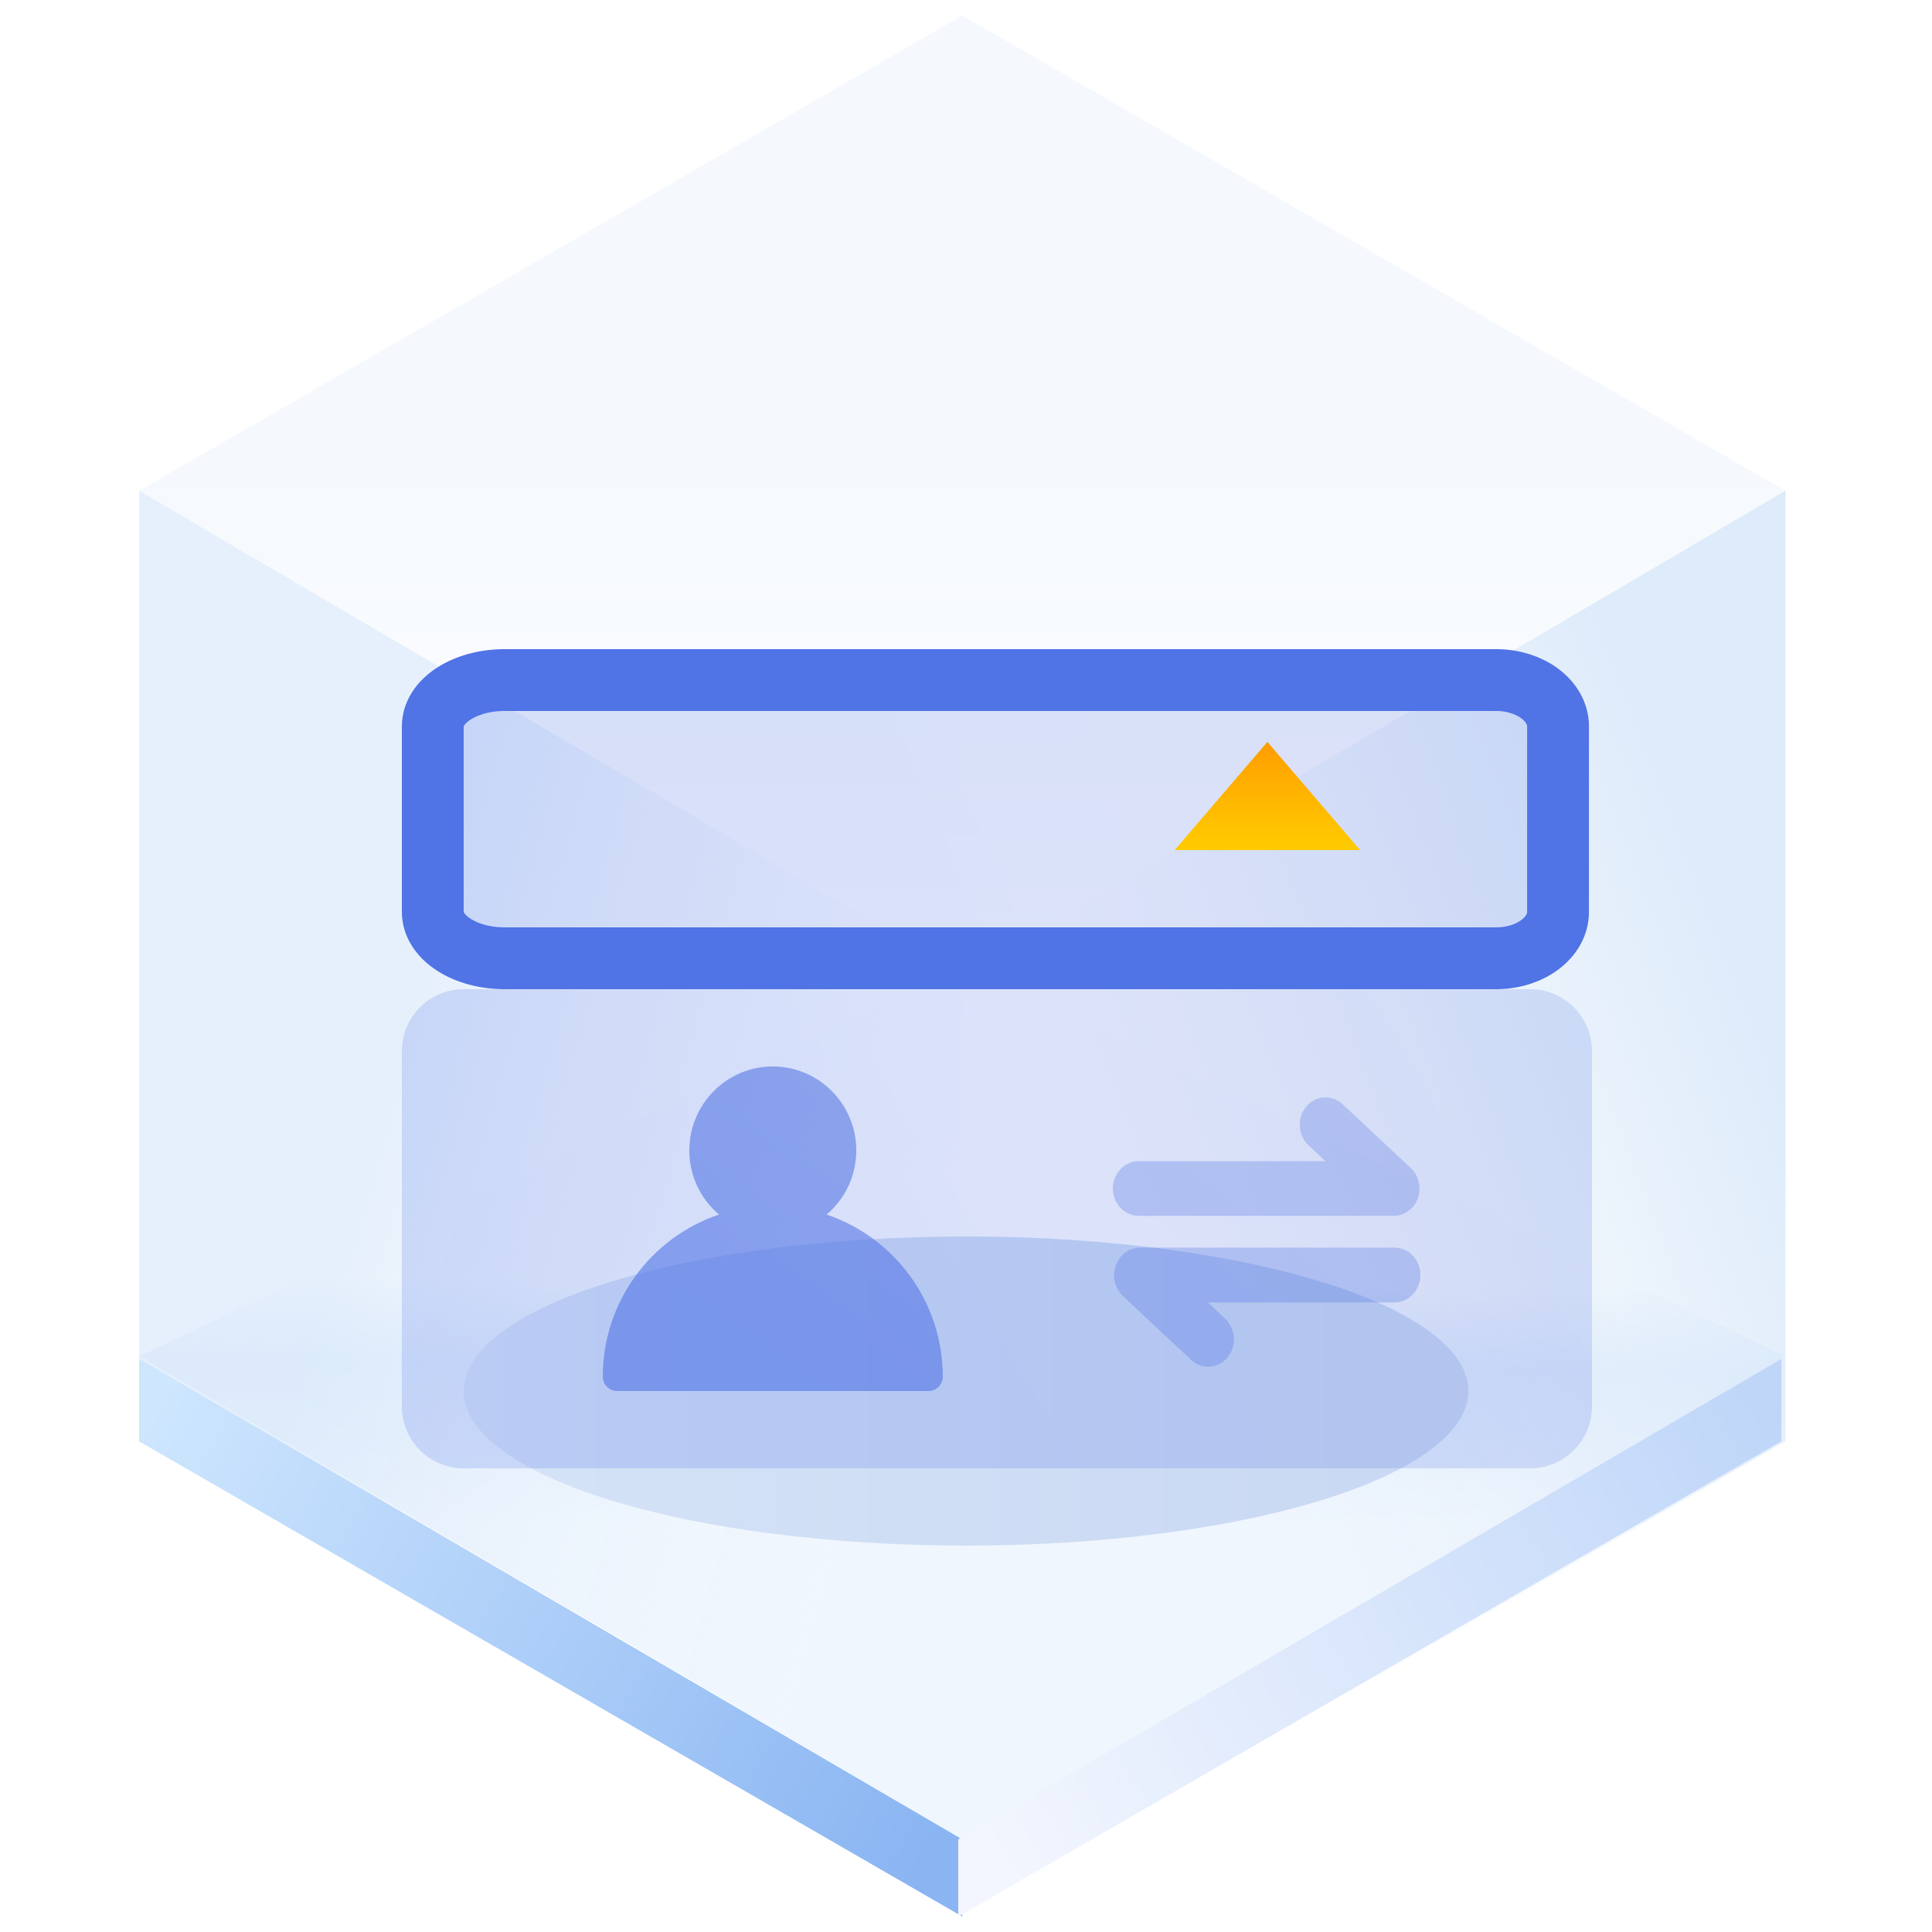 <?xml version="1.0" encoding="UTF-8"?>
<svg width="125px" height="125px" viewBox="0 0 125 125" version="1.1" xmlns="http://www.w3.org/2000/svg" xmlns:xlink="http://www.w3.org/1999/xlink">
    <title>DropRoles 下拉角色</title>
    <defs>
        <linearGradient x1="50%" y1="45.969%" x2="50%" y2="100%" id="linearGradient-1">
            <stop stop-color="#ECF3FB" offset="0%"></stop>
            <stop stop-color="#FFFFFF" offset="100%"></stop>
        </linearGradient>
        <linearGradient x1="50.396%" y1="35.933%" x2="50%" y2="64.067%" id="linearGradient-2">
            <stop stop-color="#E3EFFD" stop-opacity="0.006" offset="0%"></stop>
            <stop stop-color="#E5F0FD" offset="34.06%"></stop>
            <stop stop-color="#F0F6FE" offset="100%"></stop>
        </linearGradient>
        <linearGradient x1="33.333%" y1="34.496%" x2="96.974%" y2="65.442%" id="linearGradient-3">
            <stop stop-color="#D5E6F9" offset="0%"></stop>
            <stop stop-color="#F7FBFF" stop-opacity="0" offset="100%"></stop>
        </linearGradient>
        <linearGradient x1="90.991%" y1="29.431%" x2="33.333%" y2="67.747%" id="linearGradient-4">
            <stop stop-color="#D5E6F9" offset="0%"></stop>
            <stop stop-color="#E7F0F9" stop-opacity="0" offset="100%"></stop>
        </linearGradient>
        <linearGradient x1="-5.803%" y1="27.05%" x2="103.63%" y2="71.133%" id="linearGradient-5">
            <stop stop-color="#CEE6FE" offset="0%"></stop>
            <stop stop-color="#8AB5F2" offset="100%"></stop>
        </linearGradient>
        <linearGradient x1="-5.803%" y1="27.05%" x2="103.63%" y2="71.133%" id="linearGradient-6">
            <stop stop-color="#BFD6F9" offset="0%"></stop>
            <stop stop-color="#F3F6FE" offset="100%"></stop>
        </linearGradient>
        <linearGradient x1="89.847%" y1="61.735%" x2="0%" y2="61.735%" id="linearGradient-7">
            <stop stop-color="#CAD9F3" offset="0%"></stop>
            <stop stop-color="#D5E3F7" offset="100%"></stop>
        </linearGradient>
        <filter x="-18.5%" y="-60.0%" width="136.9%" height="220.0%" filterUnits="objectBoundingBox" id="filter-8">
            <feGaussianBlur stdDeviation="4" in="SourceGraphic"></feGaussianBlur>
        </filter>
        <linearGradient x1="44.099%" y1="55.971%" x2="128.793%" y2="34.792%" id="linearGradient-9">
            <stop stop-color="#5073E5" offset="0%"></stop>
            <stop stop-color="#5E7CE0" offset="100%"></stop>
        </linearGradient>
        <linearGradient x1="44.099%" y1="83.566%" x2="128.793%" y2="-35.489%" id="linearGradient-10">
            <stop stop-color="#5073E5" offset="0%"></stop>
            <stop stop-color="#5E7CE0" offset="100%"></stop>
        </linearGradient>
        <linearGradient x1="44.099%" y1="52.638%" x2="128.793%" y2="43.281%" id="linearGradient-11">
            <stop stop-color="#5073E5" offset="0%"></stop>
            <stop stop-color="#5E7CE0" offset="100%"></stop>
        </linearGradient>
        <linearGradient x1="50%" y1="0%" x2="50%" y2="100%" id="linearGradient-12">
            <stop stop-color="#FFCC00" offset="0%"></stop>
            <stop stop-color="#FF9D00" offset="100%"></stop>
        </linearGradient>
        <linearGradient x1="44.099%" y1="78.25%" x2="128.793%" y2="-21.949%" id="linearGradient-13">
            <stop stop-color="#5073E5" offset="0%"></stop>
            <stop stop-color="#5E7CE0" offset="100%"></stop>
        </linearGradient>
    </defs>
    <g id="页面一" stroke="none" stroke-width="1" fill="none" fill-rule="evenodd">
        <g id="-TinyUI-Vue-组件总览2" transform="translate(-1869, -609)">
            <g id="编组-25备份-5" transform="translate(1770, 576)">
                <g id="DropRoles-下拉角色" transform="translate(99, 33)">
                    <g id="编组">
                        <g transform="translate(9, 1)" id="多边形">
                            <polygon fill="url(#linearGradient-1)" opacity="0.546" points="53.261 0 106.521 30.75 53.261 62 0 30.75"></polygon>
                            <polygon fill="url(#linearGradient-2)" points="53.261 61.5 106.521 86.75 53.261 118 0 86.75"></polygon>
                            <polygon fill="url(#linearGradient-3)" opacity="0.601" points="53.261 62 53.261 123 7.39138783e-15 92.25 0 30.75"></polygon>
                            <polygon fill="url(#linearGradient-4)" opacity="0.791" points="53.261 62 106.521 30.75 106.521 92.25 53.261 123"></polygon>
                            <polygon fill="url(#linearGradient-5)" points="53.261 118.008 53.261 123 7.39138783e-15 92.25 0 86.916"></polygon>
                            <polygon fill="url(#linearGradient-6)" transform="translate(79.63, 104.958) scale(-1, 1) translate(-79.63, -104.958) " points="106.261 118.008 106.261 123 53 92.25 53 86.916"></polygon>
                        </g>
                        <ellipse id="椭圆形" fill="url(#linearGradient-7)" filter="url(#filter-8)" cx="62.5" cy="90" rx="32.5" ry="10"></ellipse>
                    </g>
                    <g id="编组-5" transform="translate(26, 64)">
                        <path d="M4,0 L73,0 C75.209,-4.05812251e-16 77,1.791 77,4 L77,27 C77,29.209 75.209,31 73,31 L4,31 C1.791,31 2.705415e-16,29.209 0,27 L0,4 C-2.705415e-16,1.791 1.791,4.05812251e-16 4,0 Z" id="矩形" fill="url(#linearGradient-9)" opacity="0.204"></path>
                        <path d="M27.48,14.58 C28.7,13.552 29.403,12.032 29.402,10.431 C29.402,7.434 26.976,5 23.997,5 C21.018,5 18.598,7.44 18.598,10.431 C18.598,12.096 19.344,13.585 20.52,14.58 C16.154,16.051 13,20.187 13,25.068 C13,25.581 13.417,26 13.927,26 L34.073,26 C34.583,26 35,25.581 35,25.068 C34.994,20.187 31.84,16.051 27.48,14.58 L27.48,14.58 Z" id="形状" fill="url(#linearGradient-10)" opacity="0.605"></path>
                    </g>
                    <path d="M32,43 L99,43 L99,43 L99,62 L32,62 C29.791,62 28,60.209 28,58 L28,47 C28,44.791 29.791,43 32,43 Z" id="矩形" fill="url(#linearGradient-11)" opacity="0.204"></path>
                    <polygon id="形状结合" fill="url(#linearGradient-12)" transform="translate(82, 51.5) rotate(-180) translate(-82, -51.5) " points="76 48 88 48 82 55"></polygon>
                    <path d="M93,62 L32.643,62 C30.079,62 28,60.657 28,59 L28,47 C28,45.343 30.079,44 32.643,44 L93,44 L93,44" id="路径" stroke="#5073E5" stroke-width="4"></path>
                    <path d="M93,44 L96.805,44 C99.014,44 100.805,45.343 100.805,47 L100.805,59 C100.805,60.657 99.014,62 96.805,62 L93,62 L93,62" id="路径" stroke="#5073E5" stroke-width="4"></path>
                    <path d="M73.672,78.663 L90.153,78.663 C90.212,78.663 90.272,78.657 90.331,78.652 L90.336,78.652 C90.396,78.646 90.45,78.634 90.509,78.623 L90.52,78.623 C90.574,78.612 90.628,78.594 90.682,78.577 C90.687,78.577 90.692,78.572 90.698,78.572 C90.746,78.554 90.795,78.532 90.843,78.514 C90.849,78.509 90.86,78.509 90.865,78.503 L90.994,78.434 L91.027,78.417 C91.065,78.394 91.102,78.366 91.14,78.337 C91.151,78.326 91.162,78.32 91.173,78.309 C91.205,78.28 91.243,78.251 91.275,78.223 C91.286,78.211 91.297,78.206 91.307,78.194 L91.404,78.091 L91.421,78.074 L91.431,78.063 C91.464,78.028 91.491,77.988 91.518,77.948 C91.523,77.937 91.529,77.931 91.534,77.92 C91.561,77.88 91.588,77.84 91.609,77.794 C91.615,77.788 91.62,77.777 91.626,77.771 C91.647,77.725 91.669,77.685 91.69,77.64 C91.696,77.634 91.696,77.628 91.701,77.617 C91.723,77.571 91.739,77.525 91.755,77.474 C91.755,77.468 91.761,77.463 91.761,77.457 C91.777,77.411 91.787,77.36 91.798,77.314 C91.798,77.308 91.804,77.302 91.804,77.291 C91.814,77.245 91.82,77.2 91.825,77.148 C91.825,77.137 91.831,77.131 91.831,77.12 C91.836,77.074 91.841,77.028 91.841,76.988 L91.841,76.948 L91.841,76.902 C91.841,76.874 91.836,76.845 91.836,76.817 L91.836,76.777 C91.831,76.731 91.831,76.685 91.82,76.639 C91.82,76.628 91.814,76.616 91.814,76.605 C91.809,76.559 91.798,76.514 91.787,76.468 C91.787,76.456 91.782,76.445 91.782,76.439 C91.771,76.393 91.761,76.348 91.744,76.308 C91.739,76.296 91.739,76.285 91.734,76.273 C91.717,76.233 91.701,76.188 91.685,76.148 C91.68,76.136 91.674,76.125 91.669,76.108 C91.653,76.068 91.631,76.033 91.609,75.999 C91.604,75.988 91.593,75.97 91.588,75.959 L91.523,75.856 C91.512,75.845 91.502,75.828 91.496,75.816 C91.475,75.782 91.448,75.753 91.421,75.719 L91.388,75.685 C91.361,75.65 91.329,75.622 91.297,75.593 L91.28,75.576 L86.868,71.443 C86.177,70.797 85.12,70.865 84.51,71.597 C83.901,72.329 83.965,73.449 84.656,74.095 L85.762,75.13 L73.672,75.13 C72.75,75.13 72,75.925 72,76.902 C72.005,77.874 72.75,78.663 73.672,78.663 L73.672,78.663 Z M90.228,80.721 L73.742,80.721 C73.721,80.721 73.705,80.721 73.683,80.727 C73.662,80.727 73.635,80.727 73.613,80.732 C73.581,80.732 73.548,80.738 73.51,80.744 C73.489,80.75 73.473,80.75 73.451,80.755 C73.419,80.761 73.381,80.767 73.349,80.778 C73.332,80.784 73.311,80.79 73.295,80.795 C73.262,80.807 73.225,80.818 73.192,80.83 C73.176,80.835 73.154,80.841 73.138,80.852 C73.106,80.864 73.074,80.881 73.041,80.893 C73.025,80.904 73.003,80.91 72.987,80.921 C72.96,80.938 72.928,80.955 72.901,80.973 C72.879,80.984 72.863,80.995 72.847,81.007 C72.82,81.024 72.793,81.047 72.766,81.064 C72.75,81.075 72.728,81.093 72.712,81.104 C72.685,81.127 72.658,81.15 72.637,81.173 C72.62,81.184 72.604,81.201 72.593,81.218 C72.566,81.247 72.539,81.276 72.518,81.304 C72.512,81.316 72.502,81.321 72.496,81.333 C72.491,81.338 72.491,81.344 72.486,81.35 C72.459,81.378 72.437,81.413 72.415,81.447 C72.405,81.464 72.394,81.476 72.383,81.493 C72.361,81.527 72.34,81.556 72.324,81.59 C72.313,81.607 72.302,81.624 72.297,81.641 L72.248,81.744 C72.237,81.761 72.232,81.779 72.221,81.801 C72.205,81.836 72.194,81.87 72.183,81.904 C72.178,81.922 72.167,81.944 72.162,81.962 C72.151,81.996 72.146,82.03 72.135,82.064 L72.119,82.133 C72.113,82.167 72.108,82.196 72.102,82.23 C72.097,82.253 72.092,82.282 72.092,82.305 C72.086,82.333 72.086,82.367 72.086,82.396 C72.086,82.425 72.081,82.453 72.081,82.482 L72.081,82.573 C72.081,82.602 72.081,82.63 72.086,82.659 C72.086,82.688 72.092,82.722 72.097,82.75 C72.102,82.779 72.102,82.802 72.108,82.83 C72.113,82.865 72.119,82.893 72.124,82.922 C72.129,82.945 72.135,82.973 72.14,82.996 C72.151,83.025 72.156,83.059 72.167,83.088 C72.178,83.111 72.183,83.139 72.194,83.162 C72.205,83.191 72.216,83.219 72.227,83.242 C72.237,83.271 72.248,83.294 72.264,83.322 C72.275,83.345 72.286,83.368 72.302,83.391 C72.318,83.419 72.334,83.442 72.351,83.471 C72.361,83.494 72.378,83.511 72.388,83.534 C72.405,83.562 72.426,83.585 72.442,83.614 C72.459,83.637 72.475,83.654 72.491,83.677 C72.512,83.699 72.529,83.722 72.55,83.745 C72.566,83.768 72.588,83.785 72.61,83.808 L72.647,83.848 L77.06,87.981 C77.368,88.267 77.761,88.427 78.166,88.427 C78.646,88.427 79.099,88.21 79.418,87.827 C80.027,87.095 79.962,85.975 79.272,85.329 L78.161,84.265 L90.228,84.265 C91.151,84.265 91.901,83.471 91.901,82.493 C91.901,81.516 91.151,80.721 90.228,80.721 L90.228,80.721 Z" id="形状" fill="url(#linearGradient-13)" opacity="0.304"></path>
                </g>
            </g>
        </g>
    </g>
</svg>